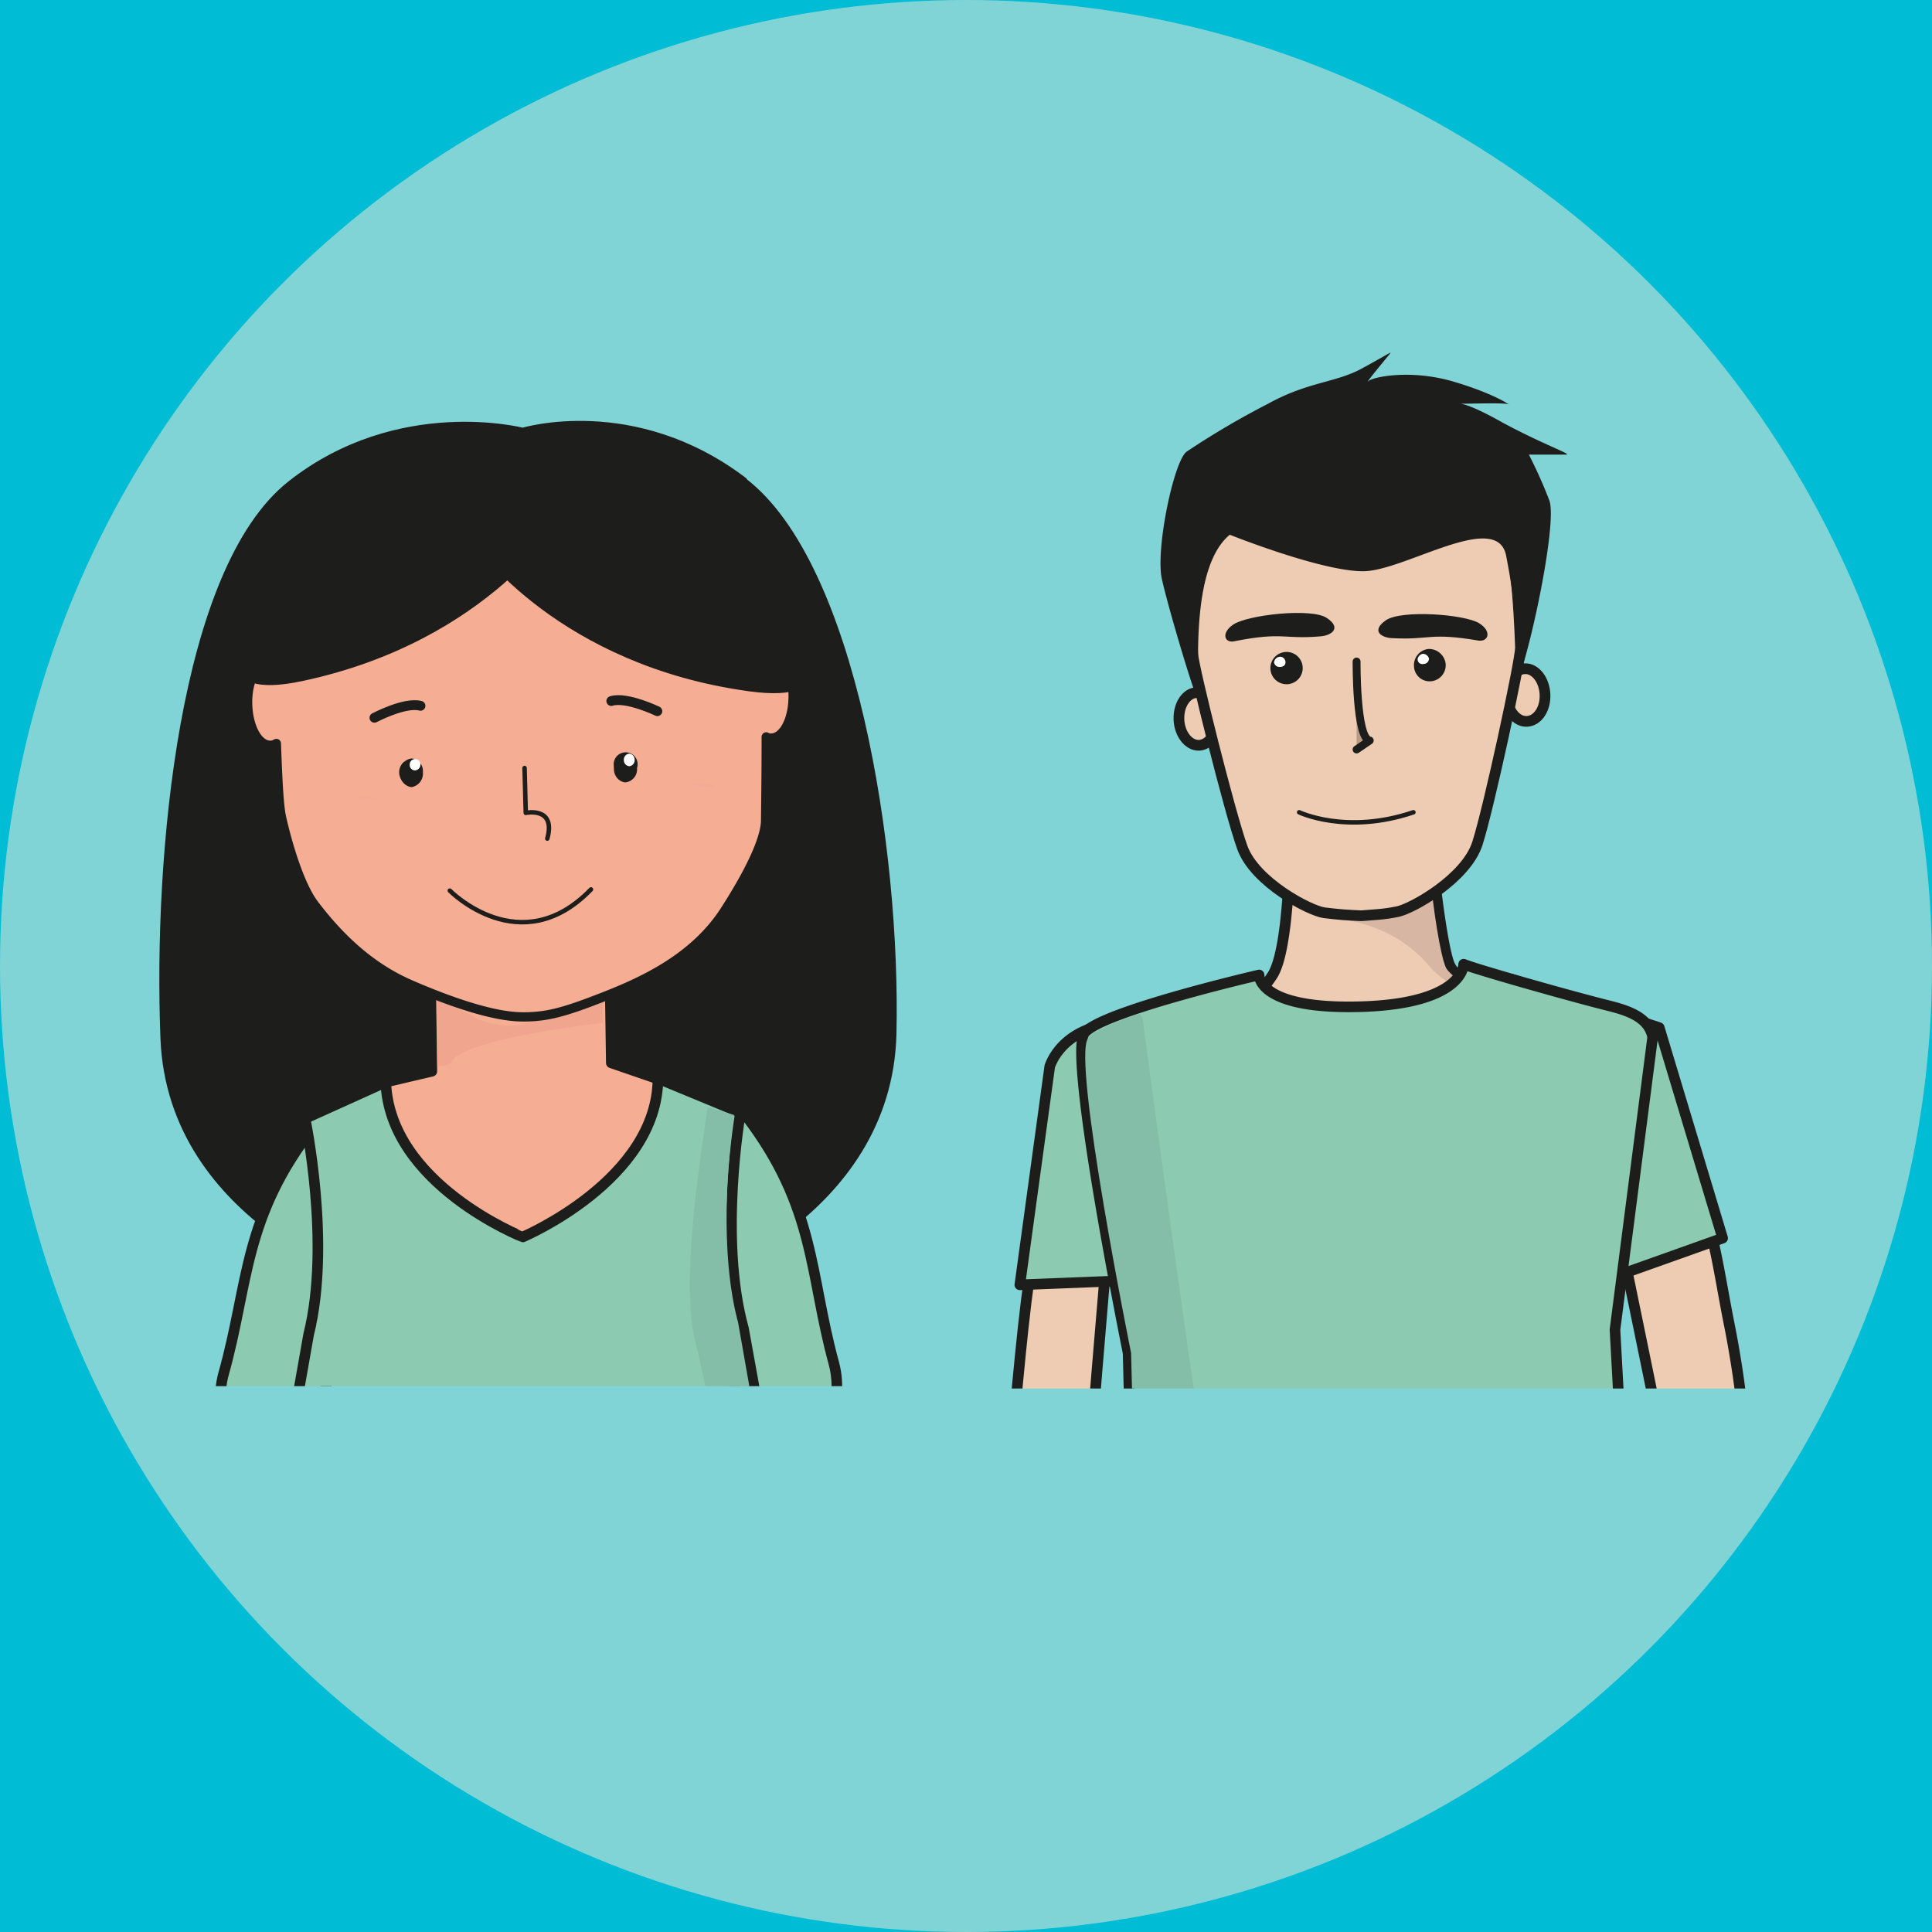 <svg xmlns="http://www.w3.org/2000/svg" xmlns:xlink="http://www.w3.org/1999/xlink" viewBox="0 0 323 323"><defs><style>.cls-1,.cls-15,.cls-21,.cls-32,.cls-4{fill:none;}.cls-2{fill:url(#radial-gradient);}.cls-3{fill:url(#radial-gradient-2);}.cls-4{clip-rule:evenodd;}.cls-5{fill:#00bcd4;}.cls-6{fill:#80d4d6;}.cls-7{clip-path:url(#clip-path);}.cls-14,.cls-26,.cls-8{fill:#1d1d1b;}.cls-10,.cls-13,.cls-15,.cls-21,.cls-23,.cls-24,.cls-28,.cls-32,.cls-33,.cls-8,.cls-9{stroke:#1d1d1b;stroke-linecap:round;}.cls-10,.cls-13,.cls-15,.cls-21,.cls-23,.cls-24,.cls-28,.cls-33,.cls-8,.cls-9{stroke-linejoin:round;}.cls-13,.cls-8{stroke-width:1.55px;}.cls-28,.cls-9{fill:#8ccab1;}.cls-10,.cls-28,.cls-9{stroke-width:1.77px;}.cls-10,.cls-13{fill:#f5ad93;}.cls-11{fill:#d9897d;opacity:0.23;}.cls-12,.cls-30{fill:#85bea8;}.cls-15{stroke-width:1.64px;}.cls-16,.cls-27{fill:#fff;}.cls-17{clip-path:url(#clip-path-2);}.cls-18{fill:url(#radial-gradient-4);}.cls-19{clip-path:url(#clip-path-3);}.cls-20{fill:url(#radial-gradient-6);}.cls-21,.cls-32{stroke-width:0.75px;}.cls-22{clip-path:url(#clip-path-4);}.cls-23,.cls-24{fill:#eecbb3;stroke-width:1.79px;}.cls-23,.cls-25,.cls-26,.cls-27,.cls-28,.cls-30,.cls-32,.cls-33{fill-rule:evenodd;}.cls-25,.cls-31{fill:#d7b6a4;}.cls-29{clip-path:url(#clip-path-5);}.cls-32{stroke-miterlimit:10;}.cls-33{fill:#ba9b86;stroke-width:1.32px;}</style><radialGradient id="radial-gradient" cx="789.45" cy="-642.83" r="7.65" gradientTransform="translate(-720.4 795.5) rotate(-0.8)" gradientUnits="userSpaceOnUse"><stop offset="0" stop-color="#ed8098"/><stop offset="1" stop-color="#f5ae94"/></radialGradient><radialGradient id="radial-gradient-2" cx="846" cy="-644.11" r="7.65" xlink:href="#radial-gradient"/><clipPath id="clip-path"><rect class="cls-1" x="-25.2" y="43.8" width="224.4" height="187.94"/></clipPath><clipPath id="clip-path-2"><path class="cls-2" d="M51.2,140.7a1.3,1.3,0,0,1-.1.6v2.5a8.8,8.8,0,0,0,7.2,7.6h2.9a9.3,9.3,0,0,0,.3-18.2H60a9.2,9.2,0,0,0-8.8,7.6"/></clipPath><radialGradient id="radial-gradient-4" cx="3928.05" cy="506.59" r="2.61" gradientTransform="matrix(-3.22, 0, 0, 3.84, 12725.36, -1804.53)" xlink:href="#radial-gradient"/><clipPath id="clip-path-3"><path class="cls-3" d="M107.7,138.7v3.1a9,9,0,0,0,7.2,7.5h2.9a9.2,9.2,0,0,0,7.5-7.6,9,9,0,0,0-7.1-10.6l-1.7-.2a9.2,9.2,0,0,0-8.8,7.7"/></clipPath><radialGradient id="radial-gradient-6" cx="3924.34" cy="520.97" r="2.61" gradientTransform="matrix(-3.22, 0, 0, 3.84, 12769.93, -1861.87)" xlink:href="#radial-gradient"/><clipPath id="clip-path-4"><rect class="cls-1" x="116.3" y="44.2" width="224.4" height="187.94"/></clipPath><clipPath id="clip-path-5"><path id="_Clipping_Path_" data-name="&lt;Clipping Path&gt;" class="cls-4" d="M244.2,162.2c-5.8-.2,16.8,5.1,23.4,6.8,3.1.8,7,1.7,7.7,5.3l-6.1,48.2.6,10.7s-2.1,33.3.2,43.4,2.3,16.9,1.4,17.1-8.4,10-18.5,11c-3.7.3-33.6,3.1-43.5,1.3a90,90,0,0,1-18.4-5.7l-1.9-74.1s-9.9-49-7.2-52.6,28.8-9.6,28.8-9.6.1,6,16.6,5.3S244.2,162.2,244.2,162.2Z"/></clipPath></defs><title>Icono</title><g id="Fondos"><rect class="cls-5" x="-202.7" y="-864.4" width="720" height="1280"/></g><g id="Figuras"><circle class="cls-6" cx="161.5" cy="161.5" r="161.5"/><g class="cls-7"><path class="cls-8" d="M124.2,80.5c-18.3-13.9-36.8-8.2-36.8-8.2s-20.7-5.4-38.7,8.8S26.4,143,27.6,173.6s35.5,41.1,35.5,41.1H88.8l25.7-.3s33.9-11,34.6-41.6-6.7-78.3-24.9-92.2"/><path class="cls-9" d="M110.8,191c1.2,10,13,43.4,13,43.4s-16.5,37.7-22.7,50.2l10.2,4.4s20.4-25.6,27.5-50c1-3.5,1.6-7.5.6-11.1-4.1-15-3-26.1-14.7-41.4,0,0-11.5-1.6-13.9,4.5"/><path class="cls-10" d="M111.8,181l-9.6-3.3-.3-20.5-30,.4.3,21.5-7.7,1.8c-1.1,8.1,3,14,7.9,18.1l.2,10.9,30.1-.4-.2-9.8C107.7,195.3,112.1,189.2,111.8,181Z"/><path class="cls-9" d="M66.3,192.9c-1.3,10-13.4,43.3-13.4,43.3S69.2,274,75.2,286.6L65,290.9s-20.1-25.7-27.1-50.3c-1-3.5-1.5-7.5-.5-11,4.2-15,3.2-26.1,15.1-41.3,0,0,11.5-1.5,13.8,4.6"/><path class="cls-11" d="M100.8,166.2V171s-24,2.7-25.3,6.6c-.2.6-2.5.6-2.5.6v-11a54.7,54.7,0,0,1,6.2,2.8c1.2.8,6.3,2.6,10.5.4l7.5-3.1A24.4,24.4,0,0,1,100.8,166.2Z"/><path class="cls-9" d="M124.3,222.1c-4.2-15.1-.5-36.1-.5-36.1L110,180.3c-.1,17-22.6,26.5-22.6,26.5S65.1,198,64.5,180.9L51,187s4.4,20.9.6,36.1L42.8,273s16.3,5.7,45.2,5.3,45.3-6.5,45.3-6.5Z"/><path class="cls-12" d="M43.8,272.2s15.9,5.7,44.2,5.3,44.2-6.5,44.2-6.5l-8.8-49.9c-3.4-12.7-1.4-29.6-.7-34.7l-4.4-1.3c-1,7.4-4.7,29-2,39.5,3.3,12.7,7,39.8,7,39.8a57.7,57.7,0,0,1-28.8,7.2c-16.4-.4-32.3,3-47.7-.2l-3,.8"/><path class="cls-13" d="M128.9,109.6a2,2,0,0,0-1.1.3c-.1-1.9-.3-3.7-.5-5.4-.7-6.2-2.6-7.7-3.6-8.4s-20.1-1.8-39.2-1.5c-7.7.2-15.4.5-21.8.9-.8,0-3-11.2-3.7-11.1s-1.2,11.4-2.4,11.5c-5.5.5-9.2,1.1-9.7,1.8-2.5,3.1-.9,12.7-.9,12.7v.6a1.9,1.9,0,0,0-1-.3c-2.1,0-3.7,3.2-3.6,7s1.7,6.9,3.8,6.9a1.9,1.9,0,0,0,1-.3c.2,5.2.4,10.5.9,12.5,0,0,2.2,10.2,5.5,14.5s8.4,10,16,13.3,14.1,5.3,18.4,5.4,7.4-.8,13.8-3.3,15.2-6.4,20.4-14.5,6.8-12.7,6.8-15.1c0-.8.1-6.7.1-13.9a1.3,1.3,0,0,0,.8.2c2.1,0,3.7-3.1,3.7-7S130.9,109.5,128.9,109.6Z"/><path class="cls-14" d="M69.9,127.8a2.3,2.3,0,0,1-.2,2.9,1.6,1.6,0,0,1-2.5-.2,2.3,2.3,0,0,1,.1-2.9,1.7,1.7,0,0,1,2.6.2"/><path class="cls-15" d="M62.6,120s5.1-2.7,7.7-2"/><path class="cls-14" d="M103.1,127.2a2.3,2.3,0,0,0,.2,3,1.6,1.6,0,0,0,2.5-.3,2.1,2.1,0,0,0-.2-2.9,1.6,1.6,0,0,0-2.5.2"/><path class="cls-15" d="M109.9,118.9s-5.2-2.5-7.7-1.7"/><path class="cls-14" d="M102.7,128.4c.1,1.4.9,2.4,1.9,2.4a2.2,2.2,0,0,0,1.9-2.4,2,2,0,1,0-3.8,0"/><path class="cls-16" d="M104.3,127.1a1,1,0,0,0,.9,1,1,1,0,0,0,.9-1.1,1,1,0,0,0-.9-1A1,1,0,0,0,104.3,127.1Z"/><path class="cls-14" d="M66.9,129.2a2.2,2.2,0,0,0,1.9,2.4,2.3,2.3,0,0,0,1.9-2.5,2.1,2.1,0,0,0-1.9-2.3,2.2,2.2,0,0,0-1.9,2.4"/><path class="cls-16" d="M68.5,127.8a.9.9,0,0,0,.9,1,1,1,0,0,0,.9-1,.9.9,0,1,0-1.8,0Z"/><path class="cls-2" d="M51.2,140.7a1.3,1.3,0,0,1-.1.6v2.5a8.8,8.8,0,0,0,7.2,7.6h2.9a9.3,9.3,0,0,0,.3-18.2H60a9.2,9.2,0,0,0-8.8,7.6"/><g class="cls-17"><rect class="cls-18" x="49.7" y="131.4" width="21.5" height="21.73" transform="translate(-90.2 176.7) rotate(-79.9)"/></g><path class="cls-3" d="M107.7,138.7v3.1a9,9,0,0,0,7.2,7.5h2.9a9.2,9.2,0,0,0,7.5-7.6,9,9,0,0,0-7.1-10.6l-1.7-.2a9.2,9.2,0,0,0-8.8,7.7"/><g class="cls-19"><rect class="cls-20" x="106.2" y="129.3" width="21.5" height="21.73" transform="translate(-41.6 230.7) rotate(-79.9)"/></g><path class="cls-8" d="M93.7,85.8s-12.2,20.7-43.3,27.3S69.9,74.9,69.9,74.9Z"/><path class="cls-8" d="M80.2,90.8s13.7,19.7,45.1,24-22.2-36.6-22.2-36.6Z"/><path class="cls-21" d="M75.2,148.9s11.8,12,23.6-.2"/><path class="cls-21" d="M87.7,128.4l.2,7.5s5.1-1.1,3.6,4.3"/></g><g class="cls-22"><path class="cls-23" d="M251.9,116.3c.1,2.5,1.6,4.4,3.4,4.3s3.1-2.1,3-4.5-1.6-4.4-3.4-4.3S251.8,113.9,251.9,116.3Z"/><path class="cls-23" d="M203.5,120.1c.1,2.4-1.3,4.4-3,4.5s-3.3-1.8-3.4-4.3,1.3-4.5,3-4.5S203.4,117.6,203.5,120.1Z"/><path class="cls-24" d="M276.5,234.3s-7.5-36.8-9.6-46a5.7,5.7,0,0,1,7.2-4.5c11.7,11.9,12.3,24.3,15.1,38.1.7,3.5,2.7,14.9,2.1,18.4,0,0-.1,11.2-9.3,11.2C277.5,251.6,278.5,249.5,276.5,234.3Z"/><path class="cls-9" d="M250.1,173.8l20.2,39.5L288,207l-10.6-35.2-24.7-8.1"/><path class="cls-24" d="M170.3,249c-2.1-2.2-1.2-6.2-1-9.2,1.3-12.9,1.9-22.2,4.4-36.6,0,0,9.5-2.4,11.7,2.6-.8,8.4-3.3,39.2-3.3,39.2S178.5,257.2,170.3,249Z"/><path class="cls-9" d="M194.8,174.2l-6.6,39.9-17.7.7,5-36.5s2-7.2,12.7-7.3"/><path id="_Path_" data-name="&lt;Path&gt;" class="cls-23" d="M238.9,133.2c-.2,5.5,1.9,24.3,3.4,28s11.4,8.4,11.4,8.4c-13,12.8-29.7,16.6-45.5,5.8-4.4-3-3.9-5-3.9-5a20.3,20.3,0,0,0,8.4-7.3c3.5-5.3,3-29.8,3-29.8Z"/><path id="_Path_2" data-name="&lt;Path&gt;" class="cls-25" d="M234.4,178.9c4.3-1.8,12.8-5.9,13.3-8.6s-6.3-5.9-8.5-8.5c-7.3-9-18.5-8.2-18.8-8.7s16.8-6.6,18.6-7.7c.6,6.7,1.8,14.2,2.7,16.3s10.8,7.8,10.8,7.8"/><path id="_Path_3" data-name="&lt;Path&gt;" class="cls-23" d="M227.6,153.1c-2.4-.1-3.8-.2-6.2-.5s-11.6-5.1-13.7-10.9-8.2-30.2-8.3-32.4c0,0-1-16.6,2.1-20.8s13.5-4.6,24.9-4.8,22.9,1.1,25.1,3.9,2.7,20.7,2.7,20.7c0,2.2-5.3,26.8-7.2,32.7s-10.9,10.9-13.3,11.4S229.9,152.9,227.6,153.1Z"/><path id="_Path_4" data-name="&lt;Path&gt;" class="cls-26" d="M247.3,104.2c2.1,1.3,1.6,3.1-.1,2.9-8.2-1.4-8.1-.1-14.2-.4-2,0-3.9-1.2-1.3-3S244.9,102.7,247.3,104.2Z"/><path id="_Path_5" data-name="&lt;Path&gt;" class="cls-26" d="M206.2,104.4c-2.1,1.4-1.5,3.2.2,2.8,8.1-1.6,8.1-.3,14.2-.8,2-.1,3.8-1.4,1.2-3.1S208.6,102.8,206.2,104.4Z"/><g id="_Group_" data-name="&lt;Group&gt;"><path id="_Path_6" data-name="&lt;Path&gt;" class="cls-26" d="M238.8,108.5a2.8,2.8,0,0,1,2.9,2.6,2.7,2.7,0,0,1-2.5,2.8,2.6,2.6,0,0,1-2.8-2.5A2.7,2.7,0,0,1,238.8,108.5Z"/><path id="_Path_7" data-name="&lt;Path&gt;" class="cls-27" d="M237.9,109.3a1.1,1.1,0,0,1,1,.8.9.9,0,0,1-.9.9.8.8,0,0,1-1-.8A1.1,1.1,0,0,1,237.9,109.3Z"/></g><g id="_Group_2" data-name="&lt;Group&gt;"><path id="_Path_8" data-name="&lt;Path&gt;" class="cls-26" d="M214.9,109a2.7,2.7,0,1,1-2.5,2.9A2.7,2.7,0,0,1,214.9,109Z"/><path id="_Path_9" data-name="&lt;Path&gt;" class="cls-27" d="M213.9,109.8a.9.9,0,0,1,1,.8c.1.5-.3.9-.9.9a.9.9,0,0,1-1-.8A1.1,1.1,0,0,1,213.9,109.8Z"/></g><path id="_Compound_Path_" data-name="&lt;Compound Path&gt;" class="cls-26" d="M244.2,67.5h0Zm0,0c1.6,0,7.5-.2,8,.1s-2.1-1.7-9.2-3.8-13.4-.8-14.2-.1,3.3-4.2,3.6-4.6-.3.1-4.7,2.5-9,2.2-15.7,5.9a136.4,136.4,0,0,0-13.6,8c-2,1.4-4.9,14.6-4.3,20.4.1,1.9,5.7,21.1,6.4,21.5-.3-7.3-1.1-22.9,5.1-28,0,0,15.5,6.2,22.4,6.1s22.3-10.3,23.8-2.6,1.8,11.9,1.5,21.9c2.2-4.2,7.2-27.6,5.7-31.2a77.4,77.4,0,0,0-3.4-7.6h6.3c.8-.1-3.9-1.7-10.6-5.3C246.7,68.1,244.9,67.6,244.2,67.5Z"/><path id="_Path_10" data-name="&lt;Path&gt;" class="cls-28" d="M244.7,161.2c2.2.9,17,5.1,23.7,6.8,3.2.8,7.2,1.8,7.9,5.4L270,222.3l.6,11s-2.2,33.7.3,44,2.3,17.2,1.4,17.4-8.6,10.2-18.9,11.1c-3.7.4-34.1,3.3-44.2,1.4a98.2,98.2,0,0,1-18.7-5.8l-1.9-75.2s-10.1-49.9-7.3-53.5,29.2-9.7,29.2-9.7-.3,5.8,17,5.3S244.7,161.2,244.7,161.2Z"/><g class="cls-29"><path class="cls-30" d="M275.9,290.4s-60.3,16.4-71.1,1.8,1.3-24.7-1.2-35.3S191,170.1,191,170.1l-7.9-9.9-8.7,6.6,7.1,139.4s66.2,20,94-6.3S275.9,290.4,275.9,290.4Z"/></g><path class="cls-31" d="M181.2,240.6s-.3,4.3-.2,5.2l-10,2.4-.9-4.5s3.1-5.7,7.3-5S181.2,240.6,181.2,240.6Z"/><path class="cls-31" d="M278,235.7l.3,3.1,9.9,8.7s2-2.4,2.1-8.5c0,0-9.5-4.7-12.3-3.3"/><path class="cls-32" d="M217.2,135.8s7.9,3.8,19.1,0"/><path class="cls-33" d="M226.8,110.6s-.1,12.9,2.2,13.2l-2.2,1.5"/></g></g></svg>